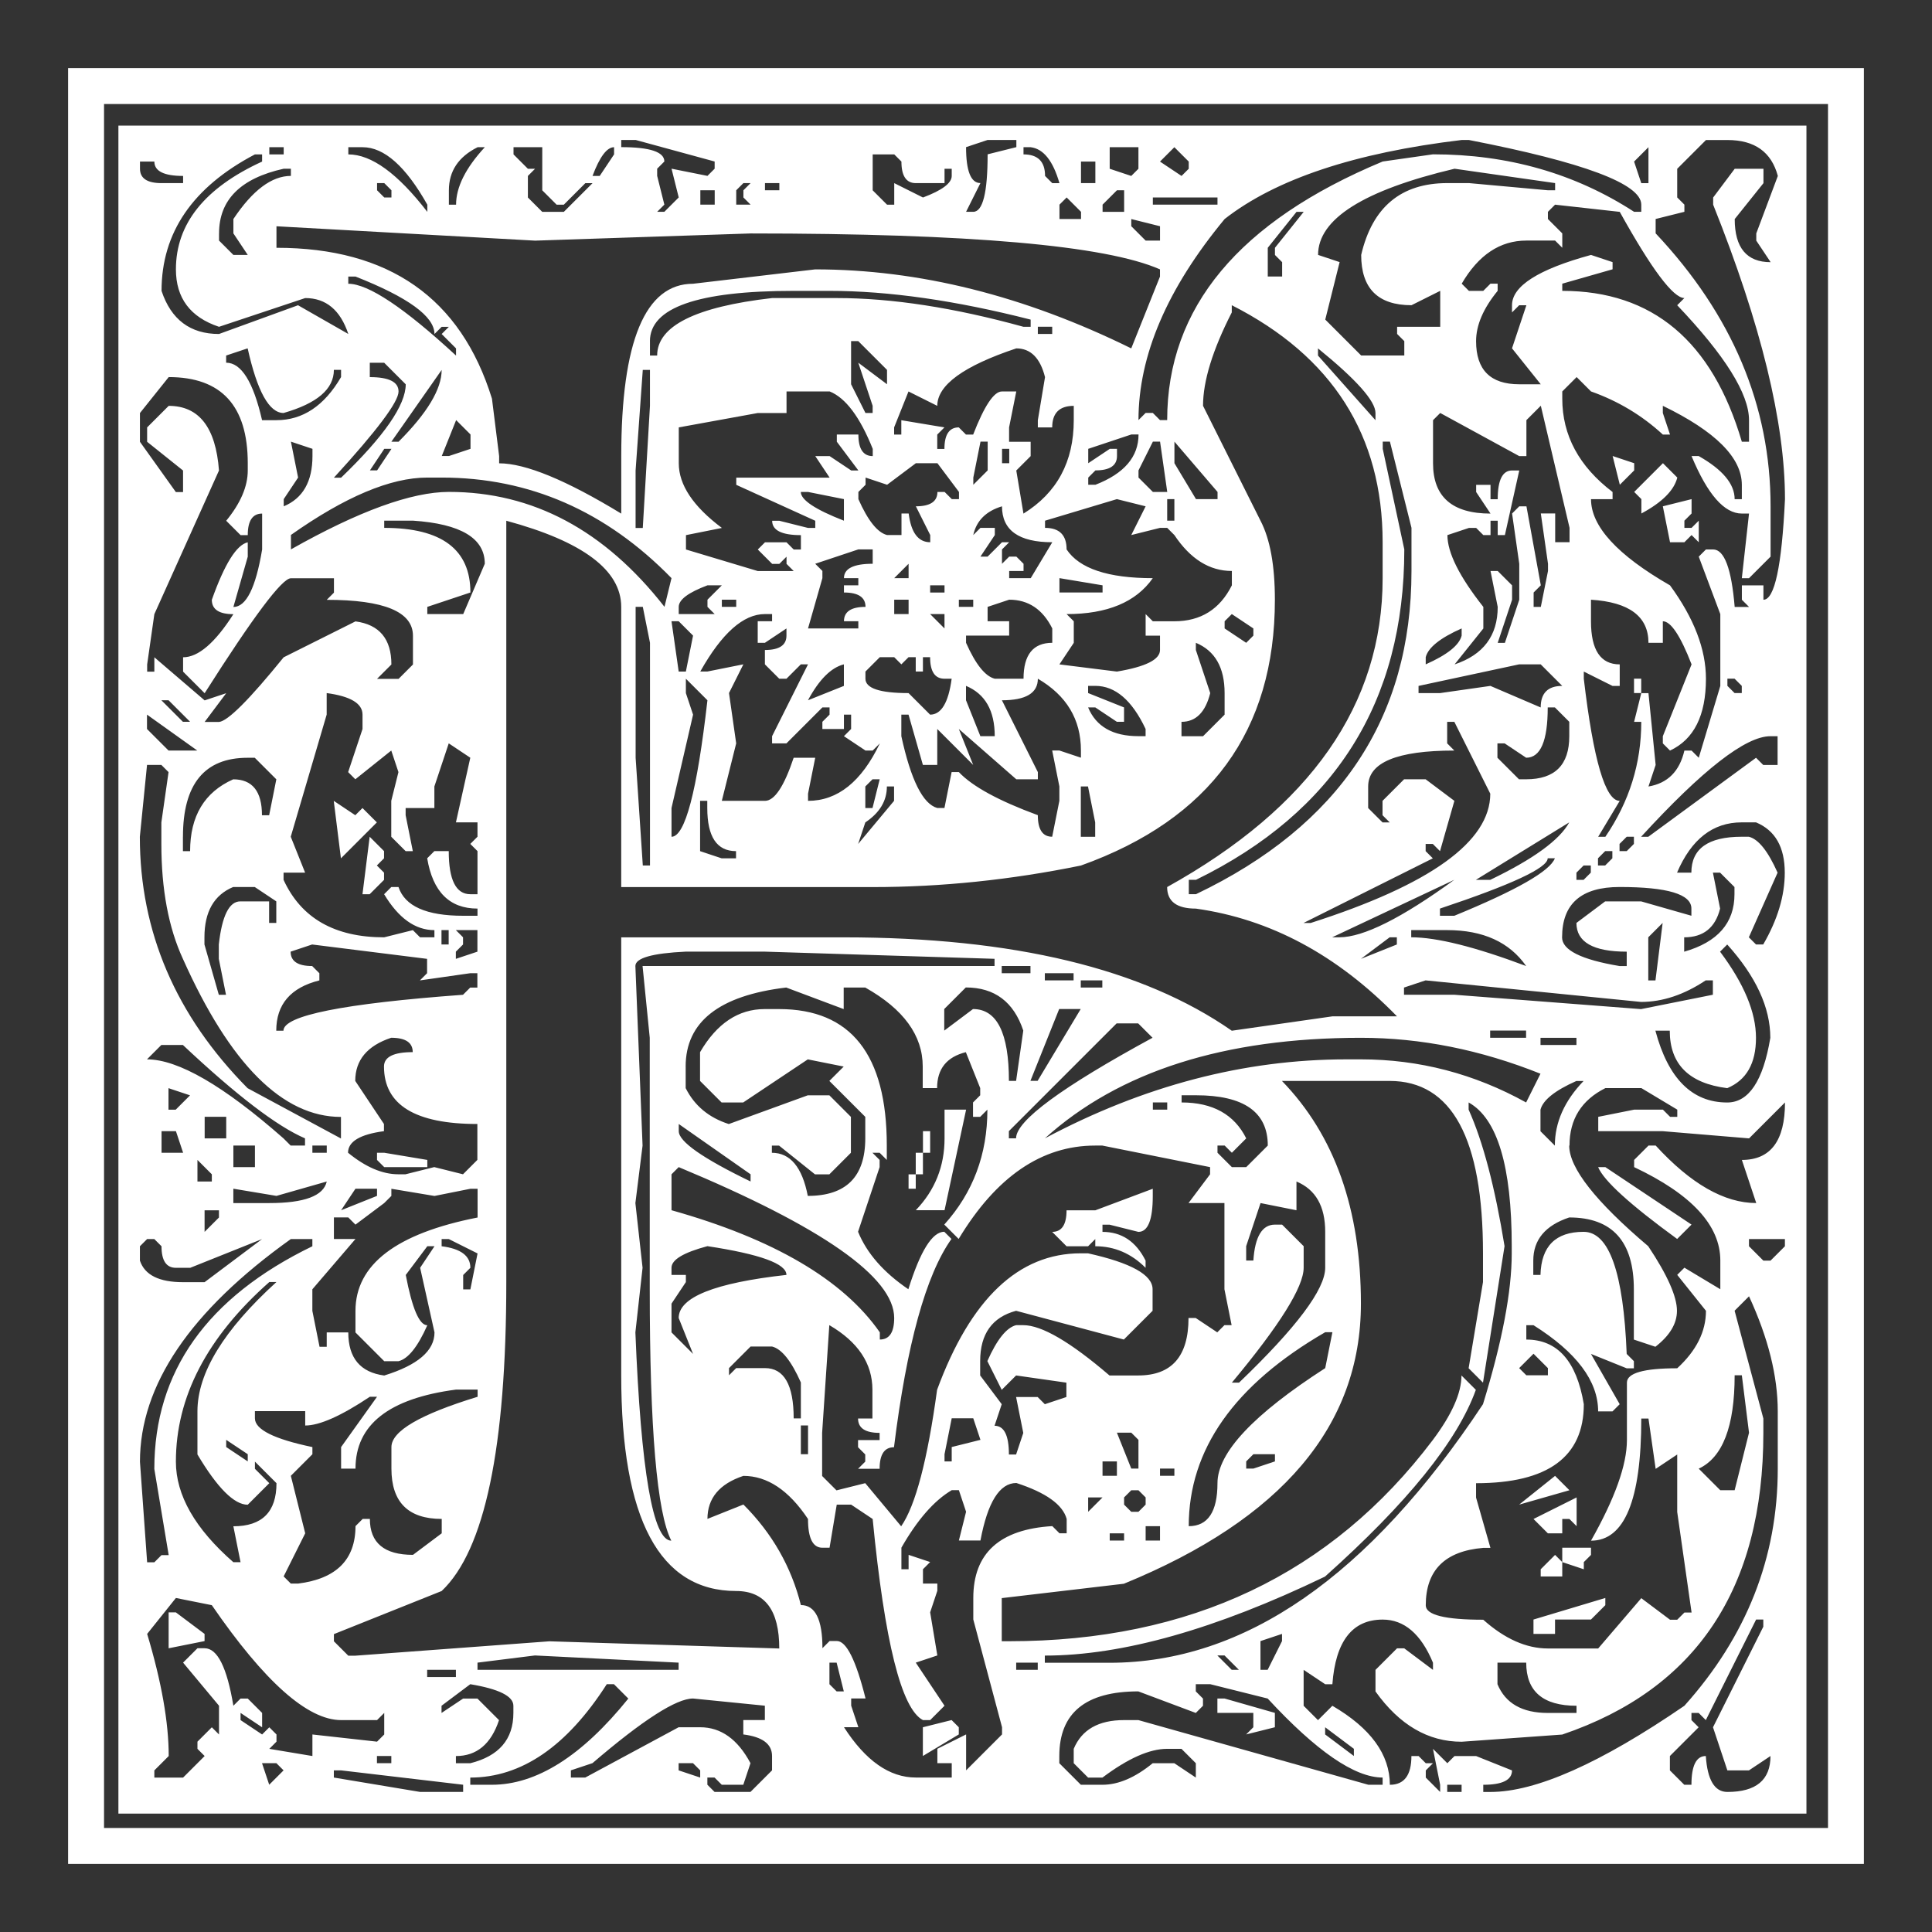 <?xml version="1.0" encoding="UTF-8" standalone="no"?>
<!-- Created with Inkscape (http://www.inkscape.org/) -->

<svg
   xmlns:dc="http://purl.org/dc/elements/1.1/"
   xmlns:cc="http://creativecommons.org/ns#"
   xmlns:rdf="http://www.w3.org/1999/02/22-rdf-syntax-ns#"
   xmlns:svg="http://www.w3.org/2000/svg"
   xmlns="http://www.w3.org/2000/svg"
   version="1.2"
   width="56.734"
   height="56.734"
   id="svg2">
  <rect width="100%" height="100%" fill="#333333" stroke="none"/>
  <defs
     id="defs4" />
  <g
     transform="translate(-152.281,-146.347)"
     id="layer1">
    <g
       id="flowRoot2985"
       style="font-size:40px;font-style:normal;font-weight:normal;line-height:125%;letter-spacing:0px;word-spacing:0px;fill:#ffffff;fill-opacity:1;stroke:none;font-family:Sans">
      <path
         d="m 154.281,148.347 52.734,0 0,52.734 -52.734,0 0,-52.734 m 1.055,1.055 0,50.625 50.625,0 0,-50.625 -50.625,0 m 0.422,0.633 49.57,0 0,49.57 -49.57,0 0,-49.57 m 14.766,0.422 0,0.211 c 0.844,5e-5 1.266,0.141 1.266,0.422 l -0.211,0.211 0,0.211 0.211,0.844 -0.211,0.211 0.211,0 0.422,-0.422 -0.211,-0.844 1.055,0.211 0.211,-0.211 0,-0.211 -2.32,-0.633 -0.422,0 m 10.125,0.211 c -3e-5,0.703 0.141,1.055 0.422,1.055 l -0.422,0.844 0.211,0 c 0.281,5e-5 0.422,-0.562 0.422,-1.688 l 0.844,-0.211 0,-0.211 -0.844,0 -0.633,0.211 m 5.062,8.016 0.211,-0.211 0.211,0 0.211,0.211 0.211,0 c -3e-5,-3.305 2.109,-5.836 6.328,-7.594 l 1.477,-0.211 c 2.203,5e-5 4.172,0.563 5.906,1.688 l 0.211,0 0,-0.211 c -4e-5,-0.609 -1.688,-1.242 -5.062,-1.898 l -0.211,0 c -3.141,0.375 -5.461,1.148 -6.961,2.32 -1.688,2.039 -2.531,4.008 -2.531,5.906 m 15.82,-7.383 0,0.844 0.211,0.211 0,0.211 -0.844,0.211 0,0.422 c 2.25,2.391 3.375,5.063 3.375,8.016 l 0,1.477 -0.633,0.633 -0.211,0 0.211,-1.898 -0.211,0 c -0.516,4e-5 -1.008,-0.562 -1.477,-1.688 l 0.211,0 c 0.703,0.398 1.055,0.82 1.055,1.266 l 0.211,0 0,-0.422 c -5e-5,-0.797 -0.773,-1.57 -2.32,-2.32 l 0,0.211 0.211,0.633 -0.211,0 c -0.609,-0.562 -1.313,-0.984 -2.109,-1.266 l -0.422,-0.422 -0.422,0.422 0,0.211 c -4e-5,1.078 0.492,1.992 1.477,2.742 l 0,0.211 -0.633,0 c -4e-5,0.797 0.773,1.641 2.32,2.531 0.703,0.961 1.055,1.875 1.055,2.742 -5e-5,1.078 -0.352,1.781 -1.055,2.109 l -0.211,-0.211 0,-0.211 0.844,-2.109 c -0.328,-0.844 -0.609,-1.266 -0.844,-1.266 l 0,0.633 -0.422,0 c -5e-5,-0.773 -0.563,-1.195 -1.688,-1.266 l 0,0.633 c -4e-5,0.844 0.281,1.266 0.844,1.266 l 0,0.633 -0.211,0 -0.844,-0.422 0,0.211 c 0.281,2.391 0.633,3.586 1.055,3.586 l -0.633,1.055 0.211,0 c 0.703,-1.031 1.055,-2.156 1.055,-3.375 l -0.211,0 0.211,-0.844 0.211,0 0.211,2.109 -0.211,0.633 c 0.562,-0.094 0.914,-0.445 1.055,-1.055 l 0.211,0 0.211,0.211 0.633,-2.109 0,-2.109 -0.633,-1.688 0.211,-0.211 0.211,0 c 0.328,4e-5 0.539,0.563 0.633,1.688 l 0.422,0 -0.211,-0.211 0,-0.422 0.633,0 0,0.422 c 0.328,4e-5 0.539,-0.984 0.633,-2.953 -5e-5,-2.25 -0.703,-5.133 -2.109,-8.648 l 0,-0.211 0.633,-0.844 0.844,0 0,0.422 -0.844,1.055 c -5e-5,0.844 0.352,1.266 1.055,1.266 l -0.422,-0.633 0,-0.211 0.633,-1.688 c -0.188,-0.703 -0.68,-1.055 -1.477,-1.055 l -0.633,0 -0.844,0.844 m -41.344,-0.633 0,0.211 0.422,0 0,-0.211 -0.422,0 m 2.32,0 0,0.211 c 0.68,5e-5 1.453,0.563 2.32,1.688 l 0,-0.211 c -0.633,-1.125 -1.266,-1.687 -1.898,-1.688 l -0.422,0 m 2.953,1.266 0,0.422 0.211,0 c -1e-5,-0.516 0.281,-1.078 0.844,-1.688 l -0.211,0 c -0.563,0.281 -0.844,0.703 -0.844,1.266 m 1.898,-1.266 0,0.211 0.422,0.422 0.211,0 -0.211,0.211 0,0.633 0.422,0.422 0.633,0 0.844,-0.844 -0.211,0 -0.633,0.633 -0.211,0 -0.422,-0.422 0,-1.266 -0.844,0 m 2.32,0.844 0.211,0 0.422,-0.633 0,-0.211 c -0.211,5e-5 -0.422,0.281 -0.633,0.844 m 12.656,-0.844 0,0.211 c 0.422,5e-5 0.633,0.211 0.633,0.633 l 0.211,0.211 0.211,0 c -0.188,-0.656 -0.469,-1.008 -0.844,-1.055 l -0.211,0 m 2.531,0 0,0.633 0.633,0.211 0.211,-0.211 0,-0.633 -0.844,0 m 1.477,0.422 0.633,0.422 0.211,-0.211 0,-0.211 -0.422,-0.422 -0.422,0.422 m 13.922,0 0.211,0.633 0.211,0 0,-1.055 -0.422,0.422 m -43.242,3.797 c 0.281,0.844 0.844,1.266 1.688,1.266 l 2.32,-0.844 1.477,0.844 c -0.234,-0.703 -0.656,-1.055 -1.266,-1.055 l -2.531,0.844 c -0.844,-0.281 -1.266,-0.844 -1.266,-1.688 0,-1.336 0.844,-2.391 2.531,-3.164 l 0,-0.211 -0.211,0 c -1.828,0.961 -2.742,2.297 -2.742,4.008 m 20.883,-4.008 0,1.055 0.422,0.422 0.211,0 0,-0.633 0.844,0.422 c 0.562,-0.211 0.844,-0.422 0.844,-0.633 l 0,-0.211 -0.211,0 0,0.422 -0.844,0 c -0.281,5e-5 -0.422,-0.211 -0.422,-0.633 l -0.211,-0.211 -0.633,0 m -21.516,0.211 0,0.211 c 0,0.281 0.211,0.422 0.633,0.422 l 0.633,0 0,-0.211 c -0.562,5e-5 -0.844,-0.141 -0.844,-0.422 l -0.422,0 m 27.633,0 0,0.633 0.422,0 0,-0.633 -0.422,0 m -25.312,2.109 0,0.211 0.422,0.422 0.422,0 -0.422,-0.633 0,-0.422 c 0.562,-0.844 1.125,-1.266 1.688,-1.266 l 0,-0.211 -0.211,0 c -1.266,0.281 -1.898,0.914 -1.898,1.898 m 32.273,0.633 0.633,0.211 -0.422,1.688 1.055,1.055 1.266,0 0,-0.422 -0.211,-0.211 0,-0.211 1.266,0 0,-1.055 -0.844,0.422 c -0.984,5e-5 -1.477,-0.492 -1.477,-1.477 0.328,-1.406 1.172,-2.109 2.531,-2.109 l 0.633,0 2.32,0.211 0.211,0 0,-0.211 -2.953,-0.422 c -2.672,0.633 -4.008,1.477 -4.008,2.531 m -27.633,-2.109 0,0.211 0.211,0.211 0.211,0 0,-0.211 -0.211,-0.211 -0.211,0 m 10.758,0 -0.211,0.211 0,0.422 0.422,0 -0.211,-0.211 0,-0.211 0.211,-0.211 -0.211,0 m 0.633,0 0,0.211 0.422,0 0,-0.211 -0.422,0 m -1.898,0.211 0,0.422 0.422,0 0,-0.422 -0.422,0 m 11.812,0.422 0,0.211 0.633,0 0,-0.633 -0.211,0 -0.422,0.422 m -1.055,-0.211 -0.211,0.211 0,0.422 0.633,0 0,-0.211 -0.422,-0.422 m 2.531,0 0,0.211 1.898,0 0,-0.211 -1.898,0 m 11.812,0.211 -0.211,0.211 0,0.211 0.422,0.422 0,0.422 -0.211,-0.211 -0.844,0 c -0.773,5e-5 -1.406,0.422 -1.898,1.266 l 0.211,0.211 0.422,0 0.211,-0.211 0.211,0 0,0.211 c -0.422,0.516 -0.633,1.008 -0.633,1.477 -4e-5,0.844 0.422,1.266 1.266,1.266 l 0.633,0 -0.844,-1.055 0.422,-1.266 -0.211,0 -0.211,0.211 0,-0.211 c -4e-5,-0.562 0.773,-1.055 2.32,-1.477 l 0.633,0.211 0,0.211 -1.477,0.422 0,0.211 c 2.648,4e-5 4.406,1.477 5.273,4.43 l 0.211,0 0,-0.633 c -4e-5,-0.773 -0.703,-1.898 -2.109,-3.375 l 0.211,-0.211 c -0.328,5e-5 -0.961,-0.844 -1.898,-2.531 l -1.898,-0.211 m -7.594,0.211 -0.844,1.055 0,0.844 0.422,0 0,-0.422 -0.211,-0.211 0,-0.211 0.844,-1.055 -0.211,0 m -4.852,0.211 0,0.211 0.422,0.422 0.422,0 0,-0.422 -0.844,-0.211 m -25.102,0.211 0,0.633 c 3.305,5e-5 5.414,1.477 6.328,4.43 l 0.211,1.688 0,0.211 c 0.773,4e-5 1.969,0.492 3.586,1.477 l 0,-1.688 c -2e-5,-3.375 0.703,-5.062 2.109,-5.062 l 3.586,-0.422 c 3.047,5e-5 6.141,0.773 9.281,2.32 l 0.844,-2.109 0,-0.211 c -1.594,-0.703 -5.602,-1.055 -12.023,-1.055 l -6.328,0.211 -7.594,-0.422 m 2.109,1.477 0,0.211 c 0.586,5e-5 1.641,0.703 3.164,2.109 l 0,-0.211 -0.422,-0.422 0.211,-0.211 -0.211,0 -0.211,0.211 c -1e-5,-0.516 -0.773,-1.078 -2.32,-1.688 l -0.211,0 m 8.859,1.898 0,0.422 0.211,0 c -1e-5,-0.867 1.125,-1.43 3.375,-1.688 l 1.898,0 c 1.617,5e-5 3.445,0.281 5.484,0.844 l 0.211,0 0,-0.211 c -2.203,-0.562 -4.172,-0.844 -5.906,-0.844 l -1.055,0 c -2.813,4e-5 -4.219,0.492 -4.219,1.477 m 17.086,-0.844 c -0.563,1.102 -0.844,2.016 -0.844,2.742 l 1.688,3.375 c 0.281,0.539 0.422,1.313 0.422,2.32 -4e-5,3.844 -1.898,6.445 -5.695,7.805 -2.063,0.422 -4.102,0.633 -6.117,0.633 l -7.383,0 0,-8.227 c -2e-5,-1.078 -1.125,-1.922 -3.375,-2.531 l 0,22.359 c -2e-5,4.852 -0.633,7.875 -1.898,9.07 l -3.164,1.266 0,0.211 0.422,0.422 0.211,0 5.695,-0.422 6.75,0.211 c -2e-5,-1.125 -0.422,-1.687 -1.266,-1.688 -2.25,1e-5 -3.375,-2.109 -3.375,-6.328 l 0,-12.867 6.539,0 c 4.969,3e-5 8.766,0.914 11.391,2.742 l 2.953,-0.422 1.898,0 c -1.758,-1.805 -3.727,-2.859 -5.906,-3.164 -0.563,3e-5 -0.844,-0.211 -0.844,-0.633 4.219,-2.344 6.328,-5.367 6.328,-9.07 l 0,-1.055 c -4e-5,-3.141 -1.477,-5.461 -4.43,-6.961 l 0,0.211 m -5.695,0.422 0,0.211 0.422,0 0,-0.211 -0.422,0 m -5.484,0.422 0,1.266 0.422,0.844 0.211,0 0,-0.211 -0.422,-1.266 0.844,0.633 0,-0.422 -0.844,-0.844 -0.211,0 m -18.352,0.422 0,0.211 c 0.445,5e-5 0.797,0.563 1.055,1.688 l 0.422,0 c 0.773,4e-5 1.406,-0.422 1.898,-1.266 l 0,-0.211 -0.211,0 c -1e-5,0.563 -0.492,0.984 -1.477,1.266 -0.422,5e-5 -0.773,-0.633 -1.055,-1.898 l -0.633,0.211 m 20.883,1.477 -0.844,-0.422 -0.422,1.055 0,0.211 0.211,0 0,-0.422 1.266,0.211 -0.211,0.211 0,0.422 0.211,0 c -2e-5,-0.422 0.141,-0.633 0.422,-0.633 l 0.211,0.211 0.211,0 c 0.328,-0.844 0.609,-1.266 0.844,-1.266 l 0.422,0 -0.211,1.055 0,0.422 0.633,0 0,0.422 -0.422,0.422 0.211,1.266 c 0.984,-0.609 1.477,-1.523 1.477,-2.742 l 0,-0.422 c -0.422,4e-5 -0.633,0.211 -0.633,0.633 l -0.422,0 0,-0.211 0.211,-1.266 c -0.141,-0.562 -0.422,-0.844 -0.844,-0.844 -1.547,0.516 -2.32,1.078 -2.32,1.688 m 11.18,-1.688 0,0.211 1.688,1.898 0,-0.211 c -3e-5,-0.352 -0.563,-0.984 -1.688,-1.898 m -27.844,0.422 0,0.422 c 0.562,4e-5 0.844,0.141 0.844,0.422 0,0.305 -0.633,1.148 -1.898,2.531 l 0.211,0 c 1.266,-1.219 1.898,-2.133 1.898,-2.742 l -0.633,-0.633 -0.422,0 m 0.633,2.32 0.211,0 c 0.844,-0.844 1.266,-1.547 1.266,-2.109 l -1.477,2.109 m 7.383,-2.109 -0.211,2.953 0,1.688 0.211,0 0.211,-3.586 0,-1.055 -0.211,0 m -13.922,0.211 -0.844,1.055 0,0.844 1.055,1.477 0.211,0 0,-0.633 -1.055,-0.844 0,-0.422 0.633,-0.633 c 0.891,4e-5 1.383,0.633 1.477,1.898 l -1.898,4.219 -0.211,1.477 0,0.211 0.211,0 0,-0.422 1.477,1.266 0.633,-0.211 -0.633,0.844 0.422,0 c 0.258,-0.023 0.891,-0.656 1.898,-1.898 l 2.109,-1.055 c 0.703,0.094 1.055,0.516 1.055,1.266 l -0.422,0.422 0.633,0 0.422,-0.422 0,-0.844 c -1e-5,-0.703 -0.844,-1.055 -2.531,-1.055 l 0.211,-0.211 0,-0.422 -1.266,0 c -0.258,3e-5 -1.102,1.125 -2.531,3.375 l -0.633,-0.633 0,-0.422 c 0.445,3e-5 0.938,-0.422 1.477,-1.266 -0.422,4e-5 -0.633,-0.141 -0.633,-0.422 0.375,-1.055 0.727,-1.617 1.055,-1.688 l 0,0.422 -0.422,1.477 c 0.375,3e-5 0.656,-0.562 0.844,-1.688 l 0,-1.055 c -0.281,4e-5 -0.422,0.211 -0.422,0.633 l -0.211,0 -0.422,-0.422 c 0.422,-0.516 0.633,-1.008 0.633,-1.477 l 0,-0.211 c -1e-5,-1.687 -0.773,-2.531 -2.32,-2.531 m 18.141,0.422 0,0.633 -0.844,0 -2.32,0.422 0,1.055 c -2e-5,0.633 0.422,1.266 1.266,1.898 l -1.055,0.211 0,0.422 2.109,0.633 1.055,0 -0.211,-0.211 0,-0.211 -0.211,0.211 -0.211,0 -0.422,-0.422 0.211,-0.211 0.633,0 0.211,0.211 0.211,0 0,-0.422 c -0.563,4e-5 -0.844,-0.141 -0.844,-0.422 l 0.211,0 0.844,0.211 0.211,0 0,-0.211 -2.32,-1.055 0,-0.211 2.742,0 -0.422,-0.633 0.422,0 0.633,0.422 0.211,0 -0.633,-0.844 0,-0.211 0.633,0 c -2e-5,0.422 0.141,0.633 0.422,0.633 l 0,-0.211 c -0.375,-0.937 -0.797,-1.5 -1.266,-1.688 l -1.266,0 m 21.727,0.844 0,1.055 -0.211,0 -2.32,-1.266 -0.211,0.211 0,1.266 c -4e-5,0.984 0.562,1.477 1.688,1.477 l -0.422,-0.633 0,-0.211 0.422,0 0,0.422 0.211,0 c -4e-5,-0.562 0.141,-0.844 0.422,-0.844 l 0.211,0 -0.422,1.898 -0.211,0 0,-0.422 -0.211,0 0,0.422 -0.211,0 -0.211,-0.211 -0.211,0 -0.633,0.211 c -4e-5,0.516 0.352,1.219 1.055,2.109 l 0,0.633 -0.844,1.055 c 0.844,-0.281 1.266,-0.844 1.266,-1.688 l -0.211,-1.055 0.211,0 0.422,0.422 0,0.422 -0.422,1.266 0.211,0 0.422,-1.266 0,-1.055 -0.211,-1.477 0.211,-0.211 0.211,0 0.422,2.32 -0.211,0.211 0,0.422 0.211,0 0.211,-1.055 0,-0.211 -0.211,-1.477 0.422,0 0,0.844 0.422,0 0,-0.422 -0.844,-3.586 -0.422,0.422 m -31.43,0 -0.422,1.055 0.211,0 0.633,-0.211 0,-0.422 -0.422,-0.422 m 18.562,0.844 0,0.422 0.633,-0.422 0.211,0 0,0.211 c -3e-5,0.281 -0.211,0.422 -0.633,0.422 l -0.211,0.211 0,0.211 0.211,0 c 0.844,-0.328 1.266,-0.82 1.266,-1.477 l -0.211,0 -1.266,0.422 m -23.414,-0.211 0.211,1.055 -0.422,0.633 0,0.211 c 0.562,-0.234 0.844,-0.727 0.844,-1.477 l 0,-0.211 -0.633,-0.211 m 20.25,0 -0.211,1.055 0,0.211 0.422,-0.422 0,-0.844 -0.211,0 m 5.062,0 -0.422,0.844 0,0.211 0.422,0.422 0.422,0 -0.211,-1.477 -0.211,0 m 0.633,0 0,0.633 0.633,1.055 0.633,0 0,-0.211 -1.266,-1.477 m 6.117,0 0,0.211 0.633,2.953 c -3e-5,4.477 -2.039,7.711 -6.117,9.703 l -0.211,0 0,0.422 0.211,0 c 4.219,-2.016 6.328,-5.18 6.328,-9.492 l 0,-1.266 -0.633,-2.531 -0.211,0 m -29.32,0.211 -0.422,0.633 0.211,0 0.422,-0.633 -0.211,0 m 18.141,0 0,0.422 0.211,0 0,-0.422 -0.211,0 m -3.375,1.055 -0.633,-0.211 0,0.211 -0.211,0.211 0,0.211 c 0.281,0.633 0.562,0.984 0.844,1.055 l 0.422,0 0,-0.633 0.211,0 c 0.07,0.563 0.281,0.844 0.633,0.844 l 0,-0.211 -0.422,-0.844 c 0.422,4e-5 0.633,-0.141 0.633,-0.422 l 0.211,0 0.211,0.211 0.211,0 0,-0.211 -0.633,-0.844 -0.633,0 -0.844,0.633 m 21.305,-0.844 0.633,0.211 0,0.211 -0.422,0.422 -0.211,-0.844 m 1.477,0.211 0.422,0.422 c -0.094,0.375 -0.445,0.727 -1.055,1.055 l 0,-0.422 -0.211,-0.211 0.844,-0.844 m -40.289,2.109 0,0.422 c 1.992,-1.125 3.539,-1.687 4.641,-1.688 2.461,4e-5 4.57,1.125 6.328,3.375 L 172,163.324 c -1.922,-1.969 -4.172,-2.953 -6.75,-2.953 l -0.422,0 c -1.078,4e-5 -2.414,0.563 -4.008,1.688 m 14.977,-1.266 c -2e-5,0.234 0.422,0.516 1.266,0.844 l 0,-0.633 -1.055,-0.211 -0.211,0 m 7.172,0.844 0,0.211 c 0.422,4e-5 0.633,0.211 0.633,0.633 0.375,0.563 1.219,0.844 2.531,0.844 -0.492,0.703 -1.336,1.055 -2.531,1.055 l 0.211,0.211 0,0.633 -0.422,0.633 1.688,0.211 c 0.844,-0.141 1.266,-0.352 1.266,-0.633 l 0,-0.422 -0.422,0 0,-0.633 0.211,0.211 0.633,0 c 0.773,4e-5 1.336,-0.352 1.688,-1.055 l 0,-0.422 c -0.656,4e-5 -1.219,-0.352 -1.688,-1.055 l -0.211,-0.211 -0.211,0 -0.844,0.211 0.422,-0.844 -0.844,-0.211 -2.109,0.633 m 3.586,-0.633 0,0.633 0.211,0 0,-0.633 -0.211,0 m -5.695,1.055 0.211,-0.211 0.422,0 0,0.211 -0.422,0.633 0.211,0 0.422,-0.422 0.211,0 -0.211,0.211 0,0.422 0.211,-0.211 0.211,0 0.211,0.211 0,0.211 -0.422,0 0,0.211 0.633,0 0.633,-1.055 c -0.984,4e-5 -1.477,-0.352 -1.477,-1.055 -0.469,0.141 -0.75,0.422 -0.844,0.844 m 21.094,-1.055 0,0.422 -0.211,0.211 0,0.211 0.211,0 0.211,-0.211 0,0.633 -0.211,-0.211 -0.211,0.211 -0.422,0 -0.211,-1.055 0.844,-0.211 m -38.391,0.633 0,0.211 c 1.687,4e-5 2.531,0.633 2.531,1.898 l -1.266,0.422 0,0.211 1.055,0 0.633,-1.477 c -1e-5,-0.75 -0.703,-1.172 -2.109,-1.266 l -0.844,0 m 12.656,1.266 0.211,0.211 0,0.211 -0.422,1.477 1.477,0 0,-0.211 -0.422,0 c -2e-5,-0.281 0.211,-0.422 0.633,-0.422 -2e-5,-0.281 -0.211,-0.422 -0.633,-0.422 l 0,-0.211 0.422,0 0,-0.211 -0.422,0 c -2e-5,-0.281 0.281,-0.422 0.844,-0.422 l 0,-0.422 -0.422,0 -1.266,0.422 m 2.32,0.422 0.422,0 0,-0.422 -0.422,0.422 m 4.852,0 0,0.422 1.266,0 0,-0.211 -1.266,-0.211 m -11.18,0.844 0,0.211 1.055,0 -0.211,-0.211 0,-0.211 0.422,-0.422 -0.422,0 c -0.563,0.211 -0.844,0.422 -0.844,0.633 m 7.383,-0.633 0,0.211 0.422,0 0,-0.211 -0.422,0 m -6.117,0.422 0,0.211 0.422,0 0,-0.211 -0.422,0 m 5.062,0 0,0.422 0.422,0 0,-0.422 -0.422,0 m 1.898,0 0,0.211 0.422,0 0,-0.211 -0.422,0 m 0.844,0.211 0,0.422 0.633,0 0,0.422 -1.266,0 0,0.211 c 0.281,0.633 0.562,0.984 0.844,1.055 l 0.844,0 c -3e-5,-0.703 0.281,-1.055 0.844,-1.055 l 0,-0.422 c -0.281,-0.562 -0.703,-0.844 -1.266,-0.844 l -0.633,0.211 m -10.336,0 0,4.43 0.211,3.164 0.211,0 0,-6.539 -0.211,-1.055 -0.211,0 m 1.898,1.898 0.211,0 1.055,-0.211 -0.422,0.844 0.211,1.477 -0.422,1.688 1.266,0 c 0.281,3e-5 0.562,-0.422 0.844,-1.266 l 0.633,0 -0.211,1.055 0,0.211 c 0.867,3e-5 1.57,-0.562 2.109,-1.688 l -0.211,0.211 -0.211,0 -0.633,-0.422 0.211,-0.211 0,-0.422 -0.211,0 0,0.422 -0.633,0 0,-0.211 0.211,-0.211 0,-0.211 -0.211,0 -1.055,1.055 -0.422,0 0,-0.211 1.055,-2.109 -0.211,0 -0.422,0.422 -0.211,0 -0.422,-0.422 0,-0.422 c 0.422,4e-5 0.633,-0.141 0.633,-0.422 l 0,-0.211 -0.633,0.422 -0.211,0 0,-0.633 0.422,0 0,-0.211 -0.211,0 c -0.633,4e-5 -1.266,0.563 -1.898,1.688 m 6.75,-1.688 0.422,0.422 0,-0.422 -0.422,0 m 8.859,0 -0.211,0.211 0,0.211 0.633,0.422 0.211,-0.211 0,-0.211 -0.633,-0.422 M 172,164.59 l 0.211,1.477 0.211,0 0.211,-1.055 -0.422,-0.422 -0.211,0 m 22.148,1.055 0,0.211 c 0.633,-0.281 0.984,-0.562 1.055,-0.844 l 0,-0.211 c -0.633,0.281 -0.984,0.563 -1.055,0.844 m -6.75,-0.422 0,0.211 0.422,1.266 c -0.141,0.563 -0.422,0.844 -0.844,0.844 l 0,0.422 0.633,0 0.633,-0.633 0,-0.633 c -4e-5,-0.75 -0.281,-1.242 -0.844,-1.477 m -9.703,0.844 0,0.211 c -2e-5,0.281 0.422,0.422 1.266,0.422 l 0.633,0.633 c 0.328,3e-5 0.539,-0.352 0.633,-1.055 l -0.211,0 c -0.281,4e-5 -0.422,-0.211 -0.422,-0.633 l -0.211,0 0,0.422 -0.211,0 0,-0.422 -0.211,0 -0.211,0.211 -0.211,-0.211 -0.422,0 -0.422,0.422 m -1.688,0.844 1.055,-0.422 0,-0.633 c -0.375,0.094 -0.727,0.445 -1.055,1.055 m 17.93,-0.422 0,0.211 0.633,0 1.477,-0.211 1.477,0.633 c -5e-5,-0.422 0.211,-0.633 0.633,-0.633 l -0.633,-0.633 -0.633,0 -2.953,0.633 m -21.516,-0.211 0,0.422 0.211,0.633 -0.633,2.742 0,0.844 c 0.398,3e-5 0.75,-1.336 1.055,-4.008 l -0.633,-0.633 m 10.336,0 c -3e-5,0.422 -0.352,0.633 -1.055,0.633 l 1.055,2.109 0,0.211 -0.633,0 -1.688,-1.477 0.422,1.055 -1.055,-1.055 0,1.055 -0.422,0 -0.422,-1.477 -0.211,0 0,0.633 c 0.281,1.289 0.633,1.992 1.055,2.109 l 0.211,0 0.211,-1.055 0.211,0 c 0.398,0.422 1.172,0.844 2.32,1.266 -3e-5,0.422 0.141,0.633 0.422,0.633 l 0.211,-1.055 0,-0.422 -0.211,-1.055 0.211,0 0.633,0.211 0,-0.211 c -3e-5,-0.914 -0.422,-1.617 -1.266,-2.109 m 20.25,0 0,0.211 0.211,0.211 0.211,0 0,-0.211 -0.211,-0.211 -0.211,0 m -22.359,0.211 0,0.422 0.422,1.055 0.422,0 c -3e-5,-0.75 -0.281,-1.242 -0.844,-1.477 m 3.586,0 0,0.211 1.055,0.422 0,0.422 -0.211,0 -0.633,-0.422 -0.211,0 c 0.234,0.563 0.727,0.844 1.477,0.844 l 0.211,0 0,-0.211 c -0.398,-0.844 -0.891,-1.266 -1.477,-1.266 l -0.211,0 m 16.031,-0.211 0.211,0 0,0.422 -0.211,0 0,-0.422 m -38.391,0.422 0,0.633 -1.055,3.586 0.422,1.055 -0.633,0 0,0.211 c 0.516,1.125 1.5,1.688 2.953,1.688 l 0.844,-0.211 0.211,0.211 0.422,0 0,-0.211 c -0.563,3e-5 -1.055,-0.352 -1.477,-1.055 l 0.211,-0.211 0.211,0 c 0.188,0.563 0.82,0.844 1.898,0.844 l 0.422,0 0,-0.211 c -0.82,3e-5 -1.313,-0.492 -1.477,-1.477 l 0.211,-0.211 0.422,0 c -1e-5,0.844 0.211,1.266 0.633,1.266 l 0.211,0 0,-1.266 -0.211,-0.211 0.211,-0.211 0,-0.422 -0.633,0 0.422,-1.898 -0.633,-0.422 -0.422,1.266 0,0.633 -0.844,0 0,0.211 0.211,1.055 -0.211,0 -0.422,-0.422 0,-1.055 0.211,-0.844 -0.211,-0.633 -1.055,0.844 -0.211,-0.211 0.422,-1.266 0,-0.422 c -1e-5,-0.328 -0.352,-0.539 -1.055,-0.633 m -4.852,0.211 0.633,0.633 0.211,0 -0.633,-0.633 -0.211,0 m 40.711,0.211 c -4e-5,0.984 -0.211,1.477 -0.633,1.477 l -0.633,-0.422 -0.211,0 0,0.422 0.633,0.633 0.211,0 c 0.844,3e-5 1.266,-0.422 1.266,-1.266 l 0,-0.422 -0.422,-0.422 -0.211,0 m -41.133,0.211 0,0.422 0.633,0.633 0.844,0 -1.477,-1.055 m 38.18,0.211 0,0.633 0.211,0.211 c -1.688,3e-5 -2.531,0.352 -2.531,1.055 l 0,0.633 0.422,0.422 0.211,0 -0.211,-0.211 0,-0.422 0.633,-0.633 0.633,0 0.844,0.633 -0.422,1.477 -0.211,-0.211 -0.211,0 0,0.211 0.211,0.211 -3.797,1.898 0.211,0 c 3.516,-1.125 5.273,-2.391 5.273,-3.797 l -1.055,-2.109 -0.211,0 m 5.695,3.375 0.211,0 3.164,-2.32 0.211,0.211 0.422,0 0,-0.844 -0.211,0 c -0.727,3e-5 -1.992,0.984 -3.797,2.953 m -42.82,0 0,0.422 0.211,0 c -1e-5,-1.031 0.422,-1.734 1.266,-2.109 0.562,3e-5 0.844,0.352 0.844,1.055 l 0.211,0 0.211,-1.055 -0.633,-0.633 -0.211,0 c -1.266,4e-5 -1.898,0.773 -1.898,2.32 m -1.055,-2.109 -0.211,2.109 c 0,2.789 1.055,5.25 3.164,7.383 l 2.742,1.477 0,-0.633 c -1.711,2e-5 -3.258,-1.547 -4.641,-4.641 -0.422,-0.914 -0.633,-2.039 -0.633,-3.375 l 0,-0.633 0.211,-1.477 -0.211,-0.211 -0.422,0 m 21.305,0.422 -0.211,0.211 0,0.633 0.211,0 0.211,-0.844 -0.211,0 m 0.422,0.211 c -2e-5,0.422 -0.211,0.773 -0.633,1.055 l -0.211,0.633 1.055,-1.266 0,-0.422 -0.211,0 m 5.695,0 0,1.477 0.422,0 0,-0.422 -0.211,-1.055 -0.211,0 m -11.18,0.422 0,1.477 0.633,0.211 0.422,0 0,-0.211 c -0.563,3e-5 -0.844,-0.422 -0.844,-1.266 l 0,-0.211 -0.211,0 m -10.758,0 0.633,0.422 0.211,-0.211 0.422,0.422 -1.055,1.055 -0.211,-1.688 m 33.539,2.32 0.422,0 c 1.266,-0.609 2.039,-1.172 2.32,-1.688 l -2.742,1.688 m 5.906,-0.211 0.422,0 c -4e-5,-0.703 0.492,-1.055 1.477,-1.055 l 0.211,0 c 0.281,0.07 0.562,0.422 0.844,1.055 l -0.844,1.898 0.211,0.211 0.211,0 c 0.422,-0.727 0.633,-1.43 0.633,-2.109 -5e-5,-0.75 -0.281,-1.242 -0.844,-1.477 l -0.422,0 c -0.844,3e-5 -1.477,0.492 -1.898,1.477 m -1.477,-1.055 -0.211,0.211 0,0.211 0.211,0 0.211,-0.211 0,-0.211 -0.211,0 m -36.914,0 0.422,0.422 0,0.211 -0.211,0.211 0.211,0.211 0,0.211 -0.422,0.422 -0.211,0 0.211,-1.688 m 36.281,0.422 -0.211,0.211 0,0.211 0.211,0 0.211,-0.211 0,-0.211 -0.211,0 m -1.688,0.211 c -4e-5,0.281 -1.055,0.773 -3.164,1.477 l 0,0.211 0.422,0 c 1.828,-0.75 2.812,-1.312 2.953,-1.688 l -0.211,0 m 1.055,0.211 -0.211,0.211 0,0.211 0.211,0 0.211,-0.211 0,-0.211 -0.211,0 m 3.797,0.211 0.211,1.055 c -0.141,0.563 -0.492,0.844 -1.055,0.844 l 0,0.422 c 0.984,-0.281 1.477,-0.844 1.477,-1.688 l 0,-0.211 -0.422,-0.422 -0.211,0 m -11.18,1.898 0.211,0 c 0.703,3e-5 1.828,-0.562 3.375,-1.688 l -3.586,1.688 m -33.117,0 0,0.211 0.422,1.477 0.211,0 -0.211,-1.055 0,-0.422 c 0.094,-0.844 0.305,-1.266 0.633,-1.266 l 0.844,0 0,0.633 0.211,0 0,-0.633 -0.633,-0.422 -0.633,0 c -0.562,0.234 -0.844,0.727 -0.844,1.477 m 39.867,0 c -4e-5,0.375 0.562,0.656 1.688,0.844 l 0.211,0 0,-0.422 c -0.984,2e-5 -1.477,-0.281 -1.477,-0.844 l 0.844,-0.633 1.055,0 1.477,0.422 0,-0.211 c -4e-5,-0.422 -0.703,-0.633 -2.109,-0.633 -1.125,3e-5 -1.688,0.492 -1.688,1.477 m 2.531,0 0,1.266 0.211,0 0.211,-1.688 -0.422,0.422 m -35.438,-0.211 0,0.422 0.211,0 0,-0.422 -0.211,0 m 0.422,0 0.211,0.211 0,0.211 -0.211,0.211 0,0.211 0.633,-0.211 0,-0.633 -0.633,0 m 28.055,0 0,0.211 c 0.75,3e-5 1.875,0.281 3.375,0.844 -0.492,-0.703 -1.266,-1.055 -2.32,-1.055 l -1.055,0 m -1.477,0.844 1.055,-0.422 0,-0.211 -0.211,0 -0.844,0.633 m -31.43,-0.211 c 0,0.281 0.211,0.422 0.633,0.422 l 0.211,0.211 0,0.211 c -0.844,0.211 -1.266,0.703 -1.266,1.477 l 0.211,0 c 0,-0.445 1.758,-0.797 5.273,-1.055 l 0.211,-0.211 0.211,0 0,-0.422 -0.211,0 -1.477,0.211 0.211,-0.211 0,-0.422 -3.375,-0.422 -0.633,0.211 m 42.188,-0.211 -0.211,0.211 c 0.703,0.938 1.055,1.781 1.055,2.531 -5e-5,0.75 -0.281,1.242 -0.844,1.477 -1.125,-0.141 -1.688,-0.703 -1.688,-1.688 l -0.422,0 c 0.375,1.406 1.078,2.109 2.109,2.109 0.633,3e-5 1.055,-0.633 1.266,-1.898 -5e-5,-0.891 -0.422,-1.805 -1.266,-2.742 m -32.062,0.633 0.211,5.273 -0.211,1.688 0.211,1.898 -0.211,1.898 c 0.164,4.078 0.516,6.117 1.055,6.117 -0.422,-0.82 -0.633,-3.281 -0.633,-7.383 l 0,-7.383 -0.211,-2.109 10.336,0 0,-0.211 -6.75,-0.211 -2.32,0 c -0.984,0.047 -1.477,0.188 -1.477,0.422 m 10.758,0 0,0.211 0.844,0 0,-0.211 -0.844,0 m 1.266,0.211 0,0.211 0.844,0 0,-0.211 -0.844,0 m 1.055,0.211 0,0.211 0.633,0 0,-0.211 -0.633,0 m 9.492,0.211 0,0.211 1.477,0 5.484,0.422 2.109,-0.422 0,-0.422 -0.211,0 c -0.633,0.422 -1.266,0.633 -1.898,0.633 l -6.328,-0.633 -0.633,0.211 m -21.094,2.32 0,0.633 c 0.258,0.516 0.68,0.867 1.266,1.055 l 2.32,-0.844 0.633,0 0.633,0.633 0,1.055 -0.633,0.633 -0.422,0 -1.055,-0.844 -0.211,0 0,0.211 c 0.539,2e-5 0.891,0.422 1.055,1.266 1.125,2e-5 1.687,-0.562 1.688,-1.688 l 0,-0.633 -1.055,-1.055 0.422,-0.422 -1.055,-0.211 -1.898,1.266 -0.633,0 -0.633,-0.633 0,-0.844 c 0.492,-0.844 1.125,-1.266 1.898,-1.266 l 0.422,0 c 2.109,2e-5 3.164,1.336 3.164,4.008 l 0,0.422 -0.211,-0.211 -0.211,0 0.211,0.211 0,0.211 -0.633,1.898 c 0.258,0.633 0.75,1.195 1.477,1.688 0.352,-1.125 0.703,-1.687 1.055,-1.688 l 0.211,0.211 c -0.75,1.055 -1.313,3.094 -1.688,6.117 -0.281,2e-5 -0.422,0.211 -0.422,0.633 l -0.633,0 0.211,-0.211 0,-0.211 -0.211,-0.211 0,-0.211 0.633,0 0,-0.211 c -0.422,1e-5 -0.633,-0.141 -0.633,-0.422 l 0.422,0 0,-0.844 c -2e-5,-0.773 -0.422,-1.406 -1.266,-1.898 l -0.211,3.164 0,1.266 0.422,0.422 0.844,-0.211 1.055,1.266 c 0.422,-0.609 0.773,-1.945 1.055,-4.008 0.984,-2.672 2.391,-4.008 4.219,-4.008 l 0.211,0 c 1.266,0.281 1.898,0.633 1.898,1.055 l 0,0.633 -0.844,0.844 -3.164,-0.844 c -0.703,0.188 -1.055,0.68 -1.055,1.477 l 0,0.422 0.633,0.844 -0.211,0.633 c 0.281,1e-5 0.422,0.281 0.422,0.844 l 0.211,0 0.211,-0.633 -0.211,-1.055 0.633,0 0.211,0.211 0.633,-0.211 0,-0.422 -1.477,-0.211 -0.422,0.422 -0.422,-0.844 c 0.281,-0.633 0.562,-0.984 0.844,-1.055 l 0.211,0 c 0.539,1e-5 1.383,0.492 2.531,1.477 l 0.844,0 c 0.984,1e-5 1.477,-0.562 1.477,-1.688 l 0.211,0 0.633,0.422 0.211,-0.211 0.211,0 -0.211,-1.055 0,-2.531 -1.055,0 0.633,-0.844 0,-0.211 -3.164,-0.633 -0.211,0 c -1.57,2e-5 -2.906,0.914 -4.008,2.742 l -0.422,-0.422 c 0.844,-0.937 1.266,-2.062 1.266,-3.375 l -0.211,0.211 -0.211,0 0,-0.422 0.211,-0.211 0,-0.211 -0.422,-1.055 c -0.563,0.141 -0.844,0.492 -0.844,1.055 l -0.422,0 0,-0.633 c -2e-5,-0.914 -0.563,-1.687 -1.688,-2.32 l -0.633,0 0,0.633 -1.688,-0.633 c -1.969,0.234 -2.953,1.008 -2.953,2.32 m 7.594,-1.688 0,0.633 0.844,-0.633 c 0.703,2e-5 1.055,0.703 1.055,2.109 l 0.211,0 0.211,-1.477 c -0.281,-0.844 -0.844,-1.266 -1.688,-1.266 l -0.633,0.633 m 3.375,0 -0.844,2.109 0.211,0 1.266,-2.109 -0.633,0 m -1.477,3.586 0,0.211 0.211,0 c -3e-5,-0.516 1.336,-1.5 4.008,-2.953 l -0.422,-0.422 -0.633,0 -3.164,3.164 m 14.133,-2.953 0,0.211 1.055,0 0,-0.211 -1.055,0 m -33.328,1.477 0.844,1.266 0,0.211 c -0.703,0.094 -1.055,0.305 -1.055,0.633 0.516,0.422 1.008,0.633 1.477,0.633 l 0.211,0 0.844,-0.211 0.844,0.211 0.422,-0.422 0,-1.055 c -1.828,2e-5 -2.742,-0.562 -2.742,-1.688 -1e-5,-0.281 0.281,-0.422 0.844,-0.422 -1e-5,-0.281 -0.211,-0.422 -0.633,-0.422 -0.703,0.234 -1.055,0.656 -1.055,1.266 m 20.25,1.688 c 2.906,-1.547 5.859,-2.32 8.859,-2.32 l 0.422,0 c 1.711,2e-5 3.328,0.422 4.852,1.266 l 0.422,-0.844 c -1.758,-0.703 -3.516,-1.055 -5.273,-1.055 -4.008,2e-5 -7.102,0.984 -9.281,2.953 m 14.555,-2.953 0,0.211 1.055,0 0,-0.211 -1.055,0 m -40.922,0.633 c 0.914,2e-5 2.25,0.773 4.008,2.32 l 0.211,0.211 0.422,0 0,-0.211 c -0.82,-0.352 -2.016,-1.266 -3.586,-2.742 l -0.633,0 -0.422,0.422 m 33.328,0.633 c 1.547,1.594 2.32,3.773 2.32,6.539 -4e-5,3.586 -2.32,6.328 -6.961,8.227 l -3.586,0.422 0,1.266 0.211,0 c 5.32,0 9.469,-1.969 12.445,-5.906 0.562,-0.75 0.844,-1.383 0.844,-1.898 l 0.422,0.422 c -0.539,1.5 -2.016,3.328 -4.43,5.484 -3.211,1.547 -5.953,2.32 -8.227,2.32 l 0,0.211 1.898,0 c 3.961,1e-5 7.617,-2.531 10.969,-7.594 0.562,-1.828 0.844,-3.305 0.844,-4.43 l 0,-0.211 c -4e-5,-2.344 -0.422,-3.75 -1.266,-4.219 l 0,0.211 c 0.422,0.938 0.773,2.273 1.055,4.008 l -0.633,4.008 -0.422,-0.422 0.422,-2.531 0,-0.844 c -4e-5,-3.375 -0.914,-5.062 -2.742,-5.062 l -3.164,0 m 7.594,0.844 0,0.633 0.422,0.422 c -4e-5,-0.68 0.281,-1.312 0.844,-1.898 l -0.211,0 c -0.633,0.281 -0.984,0.563 -1.055,0.844 m -40.289,-0.633 0,0.633 0.211,0 0.422,-0.422 -0.633,-0.211 m 41.133,1.688 c -5e-5,0.656 0.773,1.641 2.32,2.953 0.562,0.844 0.844,1.477 0.844,1.898 -5e-5,0.375 -0.211,0.727 -0.633,1.055 l -0.633,-0.211 0,-1.477 c -4e-5,-1.406 -0.633,-2.109 -1.898,-2.109 -0.703,0.234 -1.055,0.656 -1.055,1.266 l 0,0.422 0.211,0 c 0.023,-0.844 0.445,-1.266 1.266,-1.266 0.75,2e-5 1.172,1.195 1.266,3.586 l 0.211,0.211 0,0.211 -0.211,0 L 199,186.105 l 0.844,1.477 -0.211,0.211 -0.422,0 c -5e-5,-0.891 -0.633,-1.734 -1.898,-2.531 l -0.211,0 0,0.422 c 0.914,2e-5 1.477,0.633 1.688,1.898 -4e-5,1.547 -1.055,2.32 -3.164,2.32 l 0,0.422 0.422,1.477 -0.211,0 c -1.125,0.094 -1.688,0.656 -1.688,1.688 -4e-5,0.281 0.562,0.422 1.688,0.422 0.633,0.563 1.266,0.844 1.898,0.844 l 1.477,0 1.266,-1.477 0.844,0.633 0.211,0 0.211,-0.211 0.211,0 -0.422,-2.953 0,-1.688 -0.633,0.422 -0.211,-1.477 -0.211,0 c -4e-5,2.391 -0.492,3.586 -1.477,3.586 0.703,-1.242 1.055,-2.227 1.055,-2.953 l 0,-1.688 c -5e-5,-0.281 0.492,-0.422 1.477,-0.422 0.562,-0.516 0.844,-1.078 0.844,-1.688 l -0.844,-1.055 0.211,-0.211 1.055,0.633 0,-0.844 c -4e-5,-1.031 -0.844,-1.945 -2.531,-2.742 l 0,-0.211 0.422,-0.422 0.211,0 c 1.031,1.125 2.016,1.688 2.953,1.688 l -0.422,-1.266 c 0.844,3e-5 1.266,-0.562 1.266,-1.688 l -1.055,1.055 -2.531,-0.211 -1.898,0 0,-0.422 1.055,-0.211 0.844,0 0.211,0.211 0.211,0 0,-0.211 -1.055,-0.633 -1.055,0 c -0.703,0.352 -1.055,0.914 -1.055,1.688 m -11.391,-1.477 0,0.211 c 0.914,3e-5 1.547,0.352 1.898,1.055 l -0.422,0.422 -0.211,-0.211 -0.211,0 0,0.211 0.422,0.422 0.422,0 0.633,-0.633 c -3e-5,-0.984 -0.703,-1.477 -2.109,-1.477 l -0.422,0 m -0.844,0.211 0,0.211 0.422,0 0,-0.211 -0.422,0 m -27.844,0.422 0,0.633 0.633,0 0,-0.633 -0.633,0 m 21.727,-0.211 0.633,0 -0.633,2.953 -0.844,0 c 0.562,-0.586 0.844,-1.289 0.844,-2.109 l 0,-0.844 m -7.805,0.422 0,0.211 c -2e-5,0.305 0.703,0.797 2.109,1.477 l 0,-0.211 -2.109,-1.477 m -15.188,0.211 0,0.633 0.633,0 -0.211,-0.633 -0.422,0 m 22.359,0 0.211,0 0,0.633 -0.211,0 0,-0.633 m -20.25,0.422 0,0.633 0.633,0 0,-0.633 -0.633,0 m 2.32,0 0,0.211 0.422,0 0,-0.211 -0.422,0 m -3.375,0.422 0,0.633 0.422,0 0,-0.211 -0.422,-0.422 m 5.273,-0.211 0.211,0 1.266,0.211 0,0.211 -1.266,0 -0.211,-0.211 0,-0.211 m 15.82,0 0.211,0 0,0.633 -0.211,0 0,-0.633 m -6.961,0.422 -0.211,0.211 0,1.055 c 3,0.844 5.039,2.039 6.117,3.586 l 0,0.211 c 0.281,2e-5 0.422,-0.211 0.422,-0.633 -2e-5,-1.195 -2.109,-2.672 -6.328,-4.43 m 27,0 0.211,0 2.531,1.688 -0.422,0.422 c -1.383,-1.008 -2.156,-1.711 -2.32,-2.109 m -38.812,0.844 -1.266,-0.211 0,0.422 1.055,0 c 1.031,2e-5 1.594,-0.211 1.688,-0.633 l -1.477,0.422 m 18.562,-0.633 0.211,0 0,0.422 -0.211,0 0,-0.422 m 11.391,0.211 0,0.844 -1.055,-0.211 -0.422,1.266 0,0.422 0.211,0 c 0.047,-0.703 0.258,-1.055 0.633,-1.055 l 0.211,0 0.633,0.633 0,0.633 c -4e-5,0.563 -0.703,1.688 -2.109,3.375 l 0.211,0 c 1.687,-1.617 2.531,-2.742 2.531,-3.375 l 0,-1.055 c -3e-5,-0.75 -0.281,-1.242 -0.844,-1.477 m -27.633,0.211 -0.422,0.633 1.055,-0.422 0,-0.211 -0.633,0 m 1.055,0.211 -0.211,0.211 -0.844,0.633 -0.211,-0.211 -0.422,0 0,0.633 0.633,0 -1.266,1.477 0,0.633 0.211,1.055 0.211,0 0,-0.422 0.633,0 c -1e-5,0.75 0.352,1.172 1.055,1.266 0.984,-0.305 1.477,-0.727 1.477,-1.266 l -0.422,-1.898 0.422,-0.633 -0.211,0 -0.633,0.844 c 0.187,0.984 0.398,1.477 0.633,1.477 -0.281,0.633 -0.562,0.984 -0.844,1.055 l -0.422,0 -0.844,-0.844 0,-0.633 c -1e-5,-1.359 1.195,-2.273 3.586,-2.742 l 0,-0.844 -0.211,0 -1.055,0.211 -1.266,-0.211 0,0.211 m 22.359,-0.211 0,0.211 c -3e-5,0.703 -0.141,1.055 -0.422,1.055 l -0.844,-0.211 -0.211,0 0,0.211 c 0.562,2e-5 0.984,0.281 1.266,0.844 l 0,0.211 c -0.422,-0.422 -0.914,-0.633 -1.477,-0.633 l 0,-0.211 -0.211,0.211 -0.633,0 -0.422,-0.422 c 0.281,2e-5 0.422,-0.211 0.422,-0.633 l 0.844,0 1.688,-0.633 m -27.844,0.633 0,0.633 0.422,-0.422 0,-0.211 -0.422,0 m -1.688,0.844 -0.211,0.211 0,0.422 c 0.141,0.422 0.562,0.633 1.266,0.633 l 0.633,0 1.688,-1.266 -2.109,0.844 -0.422,0 c -0.281,1e-5 -0.422,-0.211 -0.422,-0.633 l -0.211,-0.211 -0.211,0 m -0.211,6.539 0.211,2.953 0.211,0 0.211,-0.211 0.211,0 -0.422,-2.531 c 0,-2.859 1.547,-5.039 4.641,-6.539 l 0,-0.211 -0.633,0 c -2.953,2.109 -4.43,4.289 -4.43,6.539 m 8.859,-6.539 0,0.211 c 0.562,0.07 0.844,0.281 0.844,0.633 l -0.211,0.211 0,0.422 0.211,0 0.211,-1.055 -0.844,-0.422 -0.211,0 m 38.391,0 0,0.211 0.422,0.422 0.211,0 0.422,-0.422 0,-0.211 -1.055,0 M 172,183.574 l 0,0.211 0.422,0 0,0.211 -0.422,0.633 0,0.844 0.633,0.633 -0.422,-1.055 c -2e-5,-0.609 1.055,-1.031 3.164,-1.266 -2e-5,-0.328 -0.773,-0.609 -2.32,-0.844 -0.703,0.188 -1.055,0.398 -1.055,0.633 m -11.812,0.422 c -1.828,1.617 -2.742,3.375 -2.742,5.273 0,0.984 0.562,1.969 1.688,2.953 l 0.211,0 -0.211,-1.055 c 0.844,1e-5 1.266,-0.422 1.266,-1.266 l -0.633,-0.633 0,0.211 0.422,0.422 -0.633,0.633 c -0.398,1e-5 -0.891,-0.492 -1.477,-1.477 l 0,-1.266 c 0,-1.125 0.773,-2.391 2.32,-3.797 l -0.211,0 m 43.031,0.844 0.844,3.164 0,0.422 c -5e-5,4.57 -1.969,7.523 -5.906,8.859 l -2.953,0.211 c -0.984,1e-5 -1.828,-0.492 -2.531,-1.477 l 0,-0.633 0.633,-0.633 0.211,0 0.844,0.633 0,-0.211 c -0.352,-0.844 -0.844,-1.266 -1.477,-1.266 -0.891,1e-5 -1.383,0.633 -1.477,1.898 l -0.211,0 -0.633,-0.422 0,1.055 0.422,0.422 0.422,-0.422 c 1.125,0.656 1.687,1.43 1.688,2.32 0.422,0 0.633,-0.281 0.633,-0.844 l 0.211,0 0.211,0.211 0.211,0 -0.211,0.211 0,0.211 0.422,0.422 0,-0.211 -0.211,-1.055 0.422,0.422 0.211,-0.211 0.633,0 1.055,0.422 c -4e-5,0.281 -0.281,0.422 -0.844,0.422 l 0,0.211 0.211,0 c 1.336,1e-5 3.234,-0.844 5.695,-2.531 1.828,-2.039 2.742,-4.359 2.742,-6.961 l 0,-1.688 c -5e-5,-1.031 -0.281,-2.156 -0.844,-3.375 l -0.422,0.422 m -16.031,6.328 c 0.562,1e-5 0.844,-0.422 0.844,-1.266 -3e-5,-0.891 1.055,-2.016 3.164,-3.375 l 0.211,-1.055 -0.211,0 c -2.672,1.547 -4.008,3.445 -4.008,5.695 m -13.5,-4.641 0,0.211 0.211,-0.211 0.844,0 c 0.562,2e-5 0.844,0.492 0.844,1.477 l 0.211,0 0,-1.055 c -0.281,-0.633 -0.563,-0.984 -0.844,-1.055 l -0.633,0 -0.633,0.633 m 23.203,0 0.211,0.211 0.633,0 0,-0.211 -0.422,-0.422 -0.422,0.422 m 6.328,0.211 c -5e-5,1.5 -0.352,2.414 -1.055,2.742 l 0.633,0.633 0.422,0 0.422,-1.688 -0.211,-1.688 -0.211,0 m -40.5,2.742 -0.422,0 0,-0.633 1.055,-1.477 -0.211,0 c -0.844,0.563 -1.477,0.844 -1.898,0.844 l 0,-0.422 -1.477,0 0,0.211 c 0,0.328 0.562,0.609 1.688,0.844 l 0,0.211 -0.633,0.633 0.422,1.688 -0.633,1.266 0.211,0.211 0.211,0 c 1.125,-0.141 1.687,-0.703 1.688,-1.688 l 0.211,-0.211 0.211,0 c 0,0.703 0.422,1.055 1.266,1.055 l 0.844,-0.633 0,-0.422 c -0.984,1e-5 -1.477,-0.492 -1.477,-1.477 l 0,-0.633 c -1e-5,-0.469 0.844,-0.961 2.531,-1.477 l 0,-0.211 -0.633,0 c -1.969,0.258 -2.953,1.031 -2.953,2.32 m 17.508,-1.477 -0.211,1.055 0,0.211 0.211,0 0,-0.422 0.844,-0.211 -0.211,-0.633 -0.633,0 m -4.43,0.211 0,0.844 0.211,0 0,-0.844 -0.211,0 m 9.281,0.211 0.422,1.055 0.211,0 0,-0.844 -0.211,-0.211 -0.422,0 m -26.156,0.211 0,0.211 0.633,0.422 0,-0.211 -0.633,-0.422 m 30.164,0.422 -0.211,0.211 0,0.211 0.211,0 0.633,-0.211 0,-0.211 -0.633,0 m -4.43,0.211 0,0.422 0.422,0 0,-0.422 -0.422,0 m 1.688,0.211 0,0.211 0.422,0 0,-0.211 -0.422,0 m -13.289,1.477 1.055,-0.422 c 0.844,0.844 1.406,1.828 1.688,2.953 0.422,1e-5 0.633,0.422 0.633,1.266 l 0.211,-0.211 0.211,0 c 0.281,0 0.562,0.562 0.844,1.688 l -0.422,0 0,0.211 0.211,0.633 -0.422,0 c 0.633,0.984 1.336,1.477 2.109,1.477 l 1.055,0 0,-0.422 -0.422,0 0,-0.422 0.844,-0.422 0,1.055 1.055,-1.055 0,-0.211 -0.844,-3.164 0,-0.633 c -2e-5,-1.312 0.773,-2.016 2.32,-2.109 l 0.211,0.211 0.211,0 0,-0.422 c -0.117,-0.422 -0.609,-0.773 -1.477,-1.055 -0.492,1e-5 -0.844,0.563 -1.055,1.688 l -0.633,0 0.211,-0.844 -0.211,-0.633 -0.211,0 c -0.516,0.305 -1.008,0.867 -1.477,1.688 l 0,0.633 0.211,0 0,-0.422 0.633,0.211 -0.211,0.211 0,0.422 0.422,0 0,0.211 -0.211,0.633 0.211,1.266 -0.633,0.211 0.844,1.266 -0.422,0.422 -0.211,0 c -0.633,-0.328 -1.125,-2.297 -1.477,-5.906 l -0.633,-0.422 -0.422,0 -0.211,1.266 -0.211,0 c -0.281,1e-5 -0.422,-0.281 -0.422,-0.844 -0.563,-0.844 -1.195,-1.266 -1.898,-1.266 -0.703,0.234 -1.055,0.656 -1.055,1.266 m 24.891,-1.266 0.422,0.422 -1.477,0.422 1.055,-0.844 m -12.445,0.422 -0.211,0.211 0,0.211 0.211,0.211 0.211,0 0.211,-0.211 0,-0.211 -0.211,-0.211 -0.211,0 m -1.266,0.211 0,0.422 0.422,-0.422 -0.422,0 m 14.344,0 0,0.844 -0.211,-0.211 -0.211,0 0,0.422 -0.422,0 -0.422,-0.422 1.266,-0.633 m -12.656,0.844 0,0.422 0.422,0 0,-0.422 -0.422,0 m -1.055,0.211 0,0.211 0.422,0 0,-0.211 -0.422,0 m 13.289,0.422 0.844,0 0,0.211 -0.211,0.211 0,0.211 -0.633,-0.211 0,-0.422 m -0.211,0.211 0.211,0.211 0,0.422 -0.633,0 0,-0.211 0.422,-0.422 m -41.344,2.32 c 0.422,1.406 0.633,2.602 0.633,3.586 l -0.422,0.422 0,0.211 0.844,0 0.633,-0.633 -0.211,-0.211 0,-0.211 0.422,-0.422 0.211,0.211 0,-0.844 -1.055,-1.266 0.422,-0.422 0.211,0 c 0.375,1e-5 0.656,0.563 0.844,1.688 l 0.211,-0.211 0.211,0 0.422,0.422 0,0.422 -0.633,-0.422 0,0.211 0.633,0.422 0.211,-0.211 0.211,0.211 0,0.211 -0.211,0.211 1.266,0.211 0,-0.633 1.898,0.211 0.211,-0.211 0,-0.633 -0.211,0.211 -1.055,0 c -0.984,0 -2.25,-1.125 -3.797,-3.375 l -1.055,-0.211 -0.844,1.055 m 42.82,-1.055 0,0.211 -0.422,0.422 -1.055,0 0,0.422 -0.633,0 0,-0.422 2.109,-0.633 m -42.188,0.422 0.211,0 0.844,0.633 0,0.211 -1.055,0.211 0,-1.055 m 46.617,0.211 -1.477,2.953 -0.211,-0.211 -0.211,0 0,0.211 0.211,0.211 -0.844,0.844 0,0.422 0.422,0.422 0.211,0 c -4e-5,-0.562 0.141,-0.844 0.422,-0.844 0.047,0.703 0.258,1.055 0.633,1.055 0.844,1e-5 1.266,-0.352 1.266,-1.055 l -0.633,0.422 -0.633,0 -0.422,-1.266 1.477,-2.953 0,-0.211 -0.211,0 m -14.555,0.633 0,0.844 0.211,0 0.422,-0.844 0,-0.211 -0.633,0.211 m -22.992,0.633 0,0.211 5.906,0 0,-0.211 -4.219,-0.211 -1.688,0.211 m 21.727,-0.211 0.422,0.422 0.211,0 -0.422,-0.422 -0.211,0 m -11.391,0.211 0,0.633 0.211,0.211 0.211,0 -0.211,-0.844 -0.211,0 m 5.484,0 0,0.211 0.633,0 0,-0.211 -0.633,0 m 14.133,0 0,0.633 c 0.234,0.563 0.727,0.844 1.477,0.844 l 0.844,0 0,-0.211 c -0.984,1e-5 -1.477,-0.422 -1.477,-1.266 l -0.844,0 m -31.43,0.211 0,0.211 0.844,0 0,-0.211 -0.844,0 m 0.422,1.055 0,0.211 0.633,-0.422 0.422,0 0.633,0.633 c -0.234,0.703 -0.656,1.055 -1.266,1.055 l 0,0.211 0.422,0 c 0.844,-0.211 1.266,-0.703 1.266,-1.477 l 0,-0.211 c -1e-5,-0.281 -0.422,-0.492 -1.266,-0.633 l -0.844,0.633 m 0.844,2.109 0,0.211 0.633,0 c 1.312,0 2.648,-0.844 4.008,-2.531 l -0.422,-0.422 -0.211,0 c -1.172,1.828 -2.508,2.742 -4.008,2.742 m 21.305,-2.742 0,0.211 0.211,0.211 0,0.211 -0.211,0.211 -1.688,-0.633 c -1.547,0 -2.32,0.633 -2.32,1.898 l 0,0.211 0.633,0.633 0.633,0 c 0.469,0 0.961,-0.211 1.477,-0.633 l 0.633,0 0.633,0.422 0,-0.422 -0.422,-0.422 -0.422,0 c -0.516,0 -1.148,0.281 -1.898,0.844 l -0.422,0 -0.422,-0.422 0,-0.422 c 0.234,-0.562 0.727,-0.844 1.477,-0.844 l 0.422,0 6.75,1.898 0.422,0 0,-0.211 c -0.82,0 -1.945,-0.773 -3.375,-2.32 l -1.688,-0.422 -0.422,0 m -18.352,2.531 0,0.211 0.422,0 2.742,-1.477 0.633,0 c 0.609,0 1.102,0.352 1.477,1.055 l -0.211,0.633 -0.633,0 -0.211,-0.211 -0.211,0 0,0.211 0.211,0.211 1.055,0 0.633,-0.633 0,-0.422 c -2e-5,-0.352 -0.281,-0.562 -0.844,-0.633 l 0,-0.422 0.633,0 0,-0.422 -2.109,-0.211 c -0.492,0 -1.477,0.633 -2.953,1.898 l -0.633,0.211 m 18.984,-2.109 0.211,0 1.477,0.422 0,0.422 -0.844,0.211 0.211,-0.211 0,-0.422 -1.055,0 0,-0.422 m -7.805,0.633 0.211,0.211 0,0.211 -1.055,0.633 0,-0.844 0.844,-0.211 m 10.969,0.211 0,0.211 0.844,0.633 0,-0.211 -0.844,-0.633 m -27.844,0.844 0,0.211 0.422,0 0,-0.211 -0.422,0 m -3.375,0.211 0.211,0.633 0.422,-0.422 -0.211,-0.211 -0.422,0 m 12.234,0 0,0.211 0.633,0.211 0,-0.211 -0.211,-0.211 -0.422,0 m -10.125,0.211 0,0.211 2.531,0.422 1.266,0 0,-0.211 -3.586,-0.422 -0.211,0 m 32.695,0.422 0,0.211 0.422,0 0,-0.211 -0.422,0"
         id="path4044"
         style="font-size:72px;font-variant:normal;font-stretch:normal;fill:#ffffff;font-family:Goudy Initials;-inkscape-font-specification:Goudy Initials" />
    </g>
  </g>
</svg>

